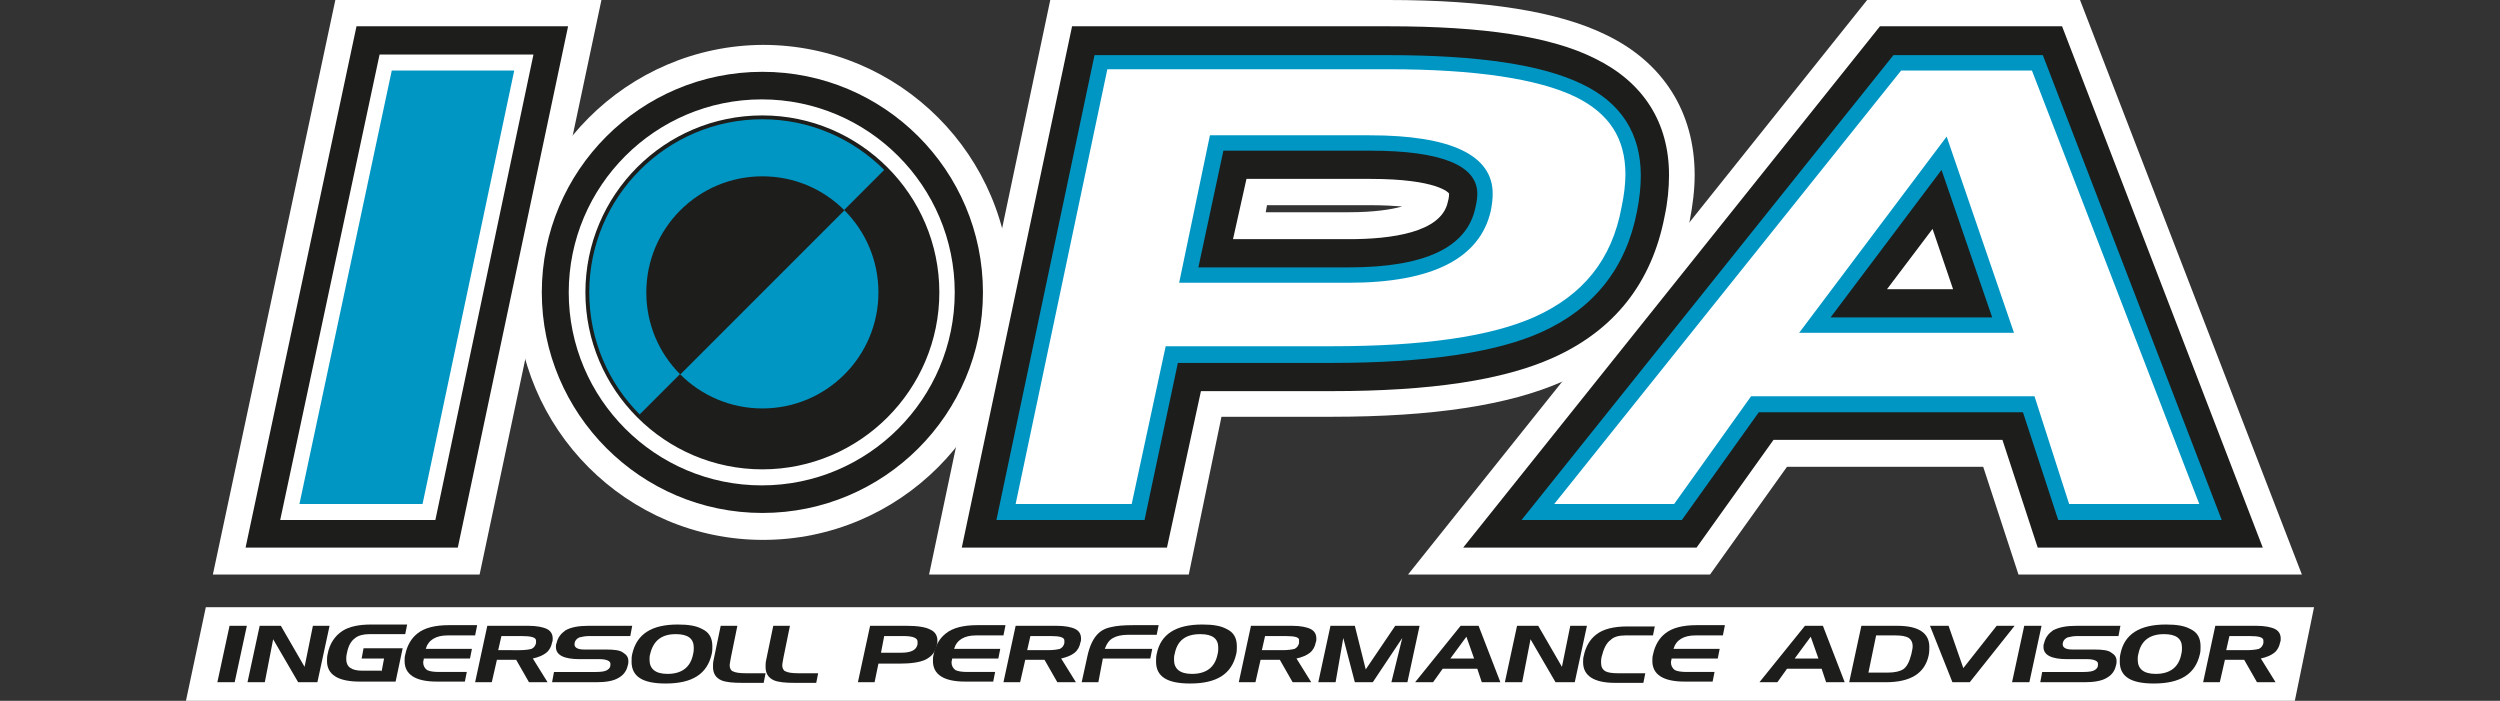 <?xml version="1.0" encoding="utf-8"?>
<!-- Generator: Adobe Illustrator 26.3.1, SVG Export Plug-In . SVG Version: 6.00 Build 0)  -->
<svg version="1.1" id="Layer_1" xmlns="http://www.w3.org/2000/svg" xmlns:xlink="http://www.w3.org/1999/xlink" x="0px" y="0px"
	 viewBox="0 0 389.9 109.3" style="enable-background:new 0 0 389.9 109.3;" xml:space="preserve">
<rect x="0" y="0" width="389.9" height="109.3" fill="#333333" stroke="none"/>
<style type="text/css">
	.st0{fill-rule:evenodd;clip-rule:evenodd;fill:#FFFFFF;}
	.st1{fill:#FFFFFF;}
	.st2{fill:#1D1D1B;}
	.st3{fill:#0096C3;}
	.st4{fill-rule:evenodd;clip-rule:evenodd;fill:#1D1D1B;}
	.st5{fill-rule:evenodd;clip-rule:evenodd;fill:#0096C3;}
</style>
<g>
	<g>
		<g>
			<path class="st0" d="M80.5,45.6c0,21.3,17.3,38.6,38.5,38.6c21.3,0,38.6-17.3,38.6-38.6c0-21.3-17.3-38.6-38.6-38.6
				C97.8,7.1,80.5,24.4,80.5,45.6z"/>
		</g>
	</g>
	<g>
		<g>
			<g>
				<path class="st1" d="M185.4,89.6h-40.5L163.8,0h52.7c15.4,0,26.5,1.8,33.9,5.4c9,4.3,13.9,12.1,13.9,21.9c0,2.3-0.3,4.7-0.8,7.3
					c-2.2,11.5-9.1,20.1-19.8,24.9c-8.4,3.7-20.2,5.5-36.1,5.5h-17.1L185.4,89.6z M168.9,70.1h0.7l10.7-50.6h-0.7L168.9,70.1z
					 M238.8,21.8c1.9,2.9,2.4,6,2.4,8.5c0,1.4-0.2,2.9-0.5,4.5c-0.4,1.7-1,3.6-1.9,5.4c3.1-2.1,4.9-5.1,5.7-9.2
					c0.3-1.4,0.4-2.5,0.4-3.5c0-2-0.4-3.2-3-4.4C241.3,22.6,240.3,22.2,238.8,21.8z M197.4,33.1h13c3.8,0,6.5-0.4,8.3-0.9
					c-1.3-0.1-3-0.2-5.1-0.2h-16L197.4,33.1z"/>
			</g>
			<g>
				<path class="st1" d="M359,89.6h-44.2l-5.5-16.8h-30.6l-12,16.8h-47.1L291.2,0h33.2L359,89.6z M328.9,70.1h1.6l-10.9-28.4
					l6.4,18.7h-0.2L328.9,70.1z"/>
			</g>
		</g>
		<g>
			<g>
				<path class="st2" d="M177.5,79.8h-20.6l14.8-70.1h44.8c13.8,0,23.7,1.5,29.6,4.4c5.7,2.7,8.5,7.1,8.5,13.2
					c0,1.6-0.2,3.4-0.6,5.4c-1.6,8.4-6.4,14.4-14.2,17.9c-7,3.1-17.7,4.7-32.2,4.7h-24.9L177.5,79.8z M213.6,22.3h-23.9l-4.3,20.6
					h24.9c12.5,0,19.4-3.4,20.9-10.2c0.2-0.9,0.3-1.7,0.3-2.4C231.5,25,225.5,22.3,213.6,22.3z"/>
				<path class="st1" d="M178.9,81.6h-24.1L170.4,8h46.2c14.2,0,24.1,1.5,30.4,4.6c6.3,3,9.4,8,9.4,14.7c0,1.7-0.2,3.6-0.6,5.7
					c-1.7,9-6.8,15.4-15.2,19.2c-7.2,3.2-18.3,4.8-32.9,4.8h-23.6L178.9,81.6z M159,78.1h17.1l5.3-24.6h26.3
					c14.1,0,24.7-1.5,31.5-4.5c7.4-3.3,11.7-8.8,13.2-16.7c0.4-1.8,0.6-3.5,0.6-5c0-5.4-2.5-9.2-7.5-11.6
					c-5.7-2.8-15.4-4.2-28.9-4.2h-43.5L159,78.1z M210.3,44.6h-27.1l5-24h25.3c13,0,19.6,3.2,19.6,9.6c0,0.8-0.1,1.8-0.3,2.8
					C231.3,40.7,223.7,44.6,210.3,44.6z M187.5,41.2h22.8c11.5,0,18-3,19.2-8.9c0.2-0.8,0.3-1.5,0.3-2.1c0-5.1-8.8-6.2-16.2-6.2
					h-22.5L187.5,41.2z"/>
			</g>
			<g>
				<path class="st2" d="M261.7,79.8h-21.8l56-70.1h21.8l27,70.1h-22.9l-5.5-16.8h-42.7L261.7,79.8z M283.1,50.7h29.3l-9.2-26.8
					L283.1,50.7z"/>
				<path class="st1" d="M347.3,81.6h-26.6l-5.5-16.8h-40.6l-12,16.8h-26.3L295.1,8h23.8L347.3,81.6z M323.1,78.1h19.2l-25.7-66.7
					h-19.8l-53.3,66.7h17.4l12-16.8h44.8L323.1,78.1z M314.8,52.4h-35.2l24.2-32.1L314.8,52.4z M286.5,49H310l-7.3-21.5L286.5,49z"
					/>
			</g>
		</g>
		<g>
			<g>
				<path class="st2" d="M182,85.4h-32l17.2-81.3h49.4c14.8,0,25.3,1.6,32.1,5c7.6,3.7,11.6,10,11.6,18.2c0,2-0.2,4.2-0.7,6.5
					c-2,10.3-7.8,17.7-17.4,22c-7.8,3.5-19.1,5.2-34.5,5.2h-20.4L182,85.4z M163.8,74.2h9.1l5.3-24.6h29.5c13.6,0,23.6-1.4,29.9-4.2
					c6.2-2.8,9.7-7.2,11-13.9c0.3-1.6,0.5-3.1,0.5-4.3c0-3.9-1.6-6.3-5.3-8.1c-3.6-1.8-11.2-3.8-27.2-3.8h-40.3L163.8,74.2z
					 M210.3,48.5h-31.8l6.6-31.8h28.4c15.6,0,23.5,4.5,23.5,13.5c0,1.1-0.1,2.3-0.4,3.6C235.3,40.5,229.6,48.5,210.3,48.5z
					 M192.3,37.3h18.1c6.5,0,14.4-1,15.4-5.8c0.2-0.7,0.2-1.1,0.2-1.3c0-0.1-1.8-2.3-12.3-2.3h-19.3L192.3,37.3z"/>
			</g>
			<g>
				<path class="st2" d="M352.9,85.4h-35.1l-5.5-16.8h-35.7l-12,16.8h-36.4l65-81.3h28.4L352.9,85.4z M325.9,74.2h10.7l-22.7-58.9
					h-7.7l14,40.9h-48.4l30.8-40.9h-4l-47.1,58.9h7.3l12-16.8h49.6L325.9,74.2z M294.3,45.1h10.3l-3.2-9.4L294.3,45.1z"/>
			</g>
		</g>
		<g>
			<g>
				<path class="st1" d="M177.5,79.8h-20.6l14.8-70.1h44.8c13.8,0,23.7,1.5,29.6,4.4c5.7,2.7,8.5,7.1,8.5,13.2
					c0,1.6-0.2,3.4-0.6,5.4c-1.6,8.4-6.4,14.4-14.2,17.9c-7,3.1-17.7,4.7-32.2,4.7h-24.9L177.5,79.8z M213.6,22.3h-23.9l-4.3,20.6
					h24.9c12.5,0,19.4-3.4,20.9-10.2c0.2-0.9,0.3-1.7,0.3-2.4C231.5,25,225.5,22.3,213.6,22.3z"/>
			</g>
			<g>
				<path class="st1" d="M261.7,79.8h-21.8l56-70.1h21.8l27,70.1h-22.9l-5.5-16.8h-42.7L261.7,79.8z M283.1,50.7h29.3l-9.2-26.8
					L283.1,50.7z"/>
			</g>
		</g>
		<g>
			<g>
				<path class="st3" d="M178.5,81.1h-23.1l15.3-72.5h45.8c14.1,0,24,1.5,30.2,4.5c6.1,2.9,9.2,7.7,9.2,14.3c0,1.7-0.2,3.6-0.6,5.6
					c-1.7,8.8-6.7,15.1-14.9,18.8c-7.1,3.2-18.1,4.8-32.7,4.8h-24L178.5,81.1z M158.4,78.6h18.1l5.3-24.6h25.9
					c14.2,0,24.8-1.5,31.7-4.6c7.5-3.4,12-8.9,13.5-17.1c0.4-1.9,0.6-3.6,0.6-5.1c0-5.6-2.5-9.5-7.8-12.1
					c-5.8-2.8-15.6-4.3-29.1-4.3h-43.9L158.4,78.6z M210.3,44.1h-26.4l4.8-23h24.9c12.7,0,19.2,3.1,19.2,9.1c0,0.8-0.1,1.7-0.3,2.7
					C230.8,40.3,223.4,44.1,210.3,44.1z M186.9,41.7h23.5c11.8,0,18.4-3.1,19.7-9.3c0.2-0.8,0.3-1.6,0.3-2.2c0-4.4-5.6-6.7-16.7-6.7
					h-22.9L186.9,41.7z"/>
			</g>
			<g>
				<path class="st3" d="M346.5,81.1H321l-5.5-16.8h-41.2l-12,16.8h-25l58-72.5h23.3L346.5,81.1z M322.7,78.6H343L316.9,11h-20.4
					l-54.1,67.6h18.7l12-16.8h44.2L322.7,78.6z M314.1,51.9h-33.5l23-30.6L314.1,51.9z M285.5,49.5h25.2l-7.9-23L285.5,49.5z"/>
			</g>
		</g>
	</g>
	<g>
		<g>
			<g>
				<path class="st1" d="M74.8,89.6H33.2L52.3,0h41.5L74.8,89.6z M57.3,70.1H59l10.7-50.6H68L57.3,70.1z"/>
			</g>
		</g>
		<g>
			<g>
				<path class="st2" d="M60.2,9.7h21.5L66.9,79.8H45.2L60.2,9.7z"/>
				<path class="st1" d="M68.3,81.5H43.1L58.8,8h25L68.3,81.5z M47.3,78.1h18.1l14.1-66.7h-18L47.3,78.1z"/>
			</g>
		</g>
		<g>
			<g>
				<path class="st2" d="M71.4,85.4H38.3L55.6,4.1h33L71.4,85.4z M52.2,74.2h10.2l12.4-58.9H64.7L52.2,74.2z"/>
			</g>
		</g>
		<g>
			<g>
				<path class="st3" d="M60.2,9.7h21.5L66.9,79.8H45.2L60.2,9.7z"/>
			</g>
		</g>
		<g>
			<g>
				<path class="st1" d="M67.9,81.1H43.7L59.2,8.5h24L67.9,81.1z M46.7,78.6h19.2L80.2,11H61.1L46.7,78.6z"/>
			</g>
		</g>
	</g>
	<g>
		<g>
			<g>
				<path class="st4" d="M84.5,45.6c0,18.9,15.4,34.4,34.4,34.4c19,0,34.4-15.4,34.4-34.4c0-19-15.4-34.4-34.4-34.4
					C99.9,11.2,84.5,26.6,84.5,45.6z"/>
			</g>
		</g>
		<g>
			<g>
				<path class="st0" d="M88.7,45.6c0,16.6,13.5,30.1,30.1,30.1c16.6,0,30.1-13.5,30.1-30.1c0-16.6-13.5-30.1-30.1-30.1
					C102.2,15.5,88.7,29,88.7,45.6z"/>
			</g>
		</g>
		<g>
			<g>
				<path class="st5" d="M146.2,45.6c0,15.1-12.2,27.3-27.3,27.3c-15.1,0-27.3-12.2-27.3-27.3c0-15.1,12.2-27.3,27.3-27.3
					C133.9,18.3,146.2,30.5,146.2,45.6z"/>
			</g>
		</g>
		<g>
			<g>
				<path class="st4" d="M99.5,64.9c5,4.9,11.8,8,19.3,8c15.1,0,27.3-12.2,27.3-27.3c0-7.5-3.1-14.4-8-19.3L99.5,64.9z"/>
			</g>
		</g>
		<g>
			<g>
				<path class="st5" d="M137,45.6c0,10-8.1,18.1-18.1,18.1c-10,0-18.1-8.1-18.1-18.1s8.1-18.1,18.1-18.1
					C128.9,27.5,137,35.6,137,45.6z"/>
			</g>
		</g>
		<g>
			<g>
				<path class="st4" d="M106.1,58.4c-3.3-3.3-5.3-7.8-5.3-12.8c0-10,8.1-18.1,18.1-18.1c5,0,9.5,2,12.8,5.3L106.1,58.4z"/>
			</g>
		</g>
	</g>
	<g>
		<g>
			<path class="st2" d="M118.9,73.2c-15.2,0-27.6-12.4-27.6-27.6S103.6,18,118.9,18c15.2,0,27.6,12.4,27.6,27.6
				S134.1,73.2,118.9,73.2z M118.9,18.6c-14.9,0-27,12.1-27,27c0,14.9,12.1,27,27,27c14.9,0,27-12.1,27-27
				C145.8,30.7,133.7,18.6,118.9,18.6z"/>
		</g>
	</g>
	<g>
		<g>
			<polygon class="st1" points="357.9,109.3 29,109.3 32.1,94.7 360.9,94.7 			"/>
		</g>
	</g>
	<g>
		<g>
			<g>
				<path class="st2" d="M35.8,97.6h2.7l-1.9,8.8h-2.7L35.8,97.6z"/>
			</g>
		</g>
		<g>
			<g>
				<path class="st2" d="M41.3,106.4h-2.7l1.9-8.8h3.3l3.7,6.4l1.3-6.4h2.6l-1.9,8.8h-3l-3.9-6.7L41.3,106.4z"/>
			</g>
		</g>
		<g>
			<g>
				<path class="st2" d="M59.5,104.8l0.4-2.1h-3.5l0.3-1.6h6.1l-1.1,5.2h-5.6c-3.4,0-5.1-1.1-5.1-3.2c0-0.3,0-0.7,0.1-1.1
					c0.3-1.6,1.1-2.8,2.3-3.6c1.1-0.7,2.6-1,4.5-1h5.6l-0.3,1.5h-5.6c-0.9,0-1.7,0.2-2.2,0.6c-0.7,0.5-1.1,1.3-1.3,2.4
					c-0.1,0.4-0.1,0.7-0.1,0.9c0,1.2,0.8,1.8,2.5,1.8H59.5z"/>
			</g>
		</g>
		<g>
			<g>
				<path class="st2" d="M74.4,97.6l-0.3,1.5h-4.3c-1.8,0-3,0.7-3.4,2.1h7.2l-0.3,1.5h-7.2c0,0.2-0.1,0.4-0.1,0.6
					c0,0.5,0.2,0.9,0.6,1.2c0.4,0.2,1,0.3,1.9,0.3h4.3l-0.3,1.5h-4.4c-3.3,0-5-1.1-5-3.2c0-0.3,0-0.7,0.1-1c0.3-1.5,1-2.6,1.9-3.3
					c1.1-0.9,2.8-1.3,4.9-1.3H74.4z"/>
			</g>
		</g>
		<g>
			<g>
				<path class="st2" d="M76.7,106.4h-2.6l1.9-8.8h6.4c1.3,0,2.3,0.2,2.9,0.5c0.6,0.3,0.9,0.8,0.9,1.5c0,0.2,0,0.4-0.1,0.6
					c-0.1,0.6-0.4,1.2-0.9,1.6c-0.5,0.4-1.2,0.7-2.1,0.9l2.3,3.7h-2.9l-2-3.5h-3L76.7,106.4z M81.4,99.2h-3.2l-0.5,2.2H81
					c0.9,0,1.5-0.1,1.9-0.2c0.4-0.2,0.6-0.5,0.7-0.9c0-0.2,0-0.3,0-0.4C83.6,99.4,82.8,99.2,81.4,99.2z"/>
			</g>
		</g>
		<g>
			<g>
				<path class="st2" d="M91.8,97.6h6.8l-0.3,1.6h-6.4c-0.6,0-1.1,0.1-1.5,0.2c-0.5,0.2-0.8,0.6-0.8,1.1c0,0.5,0.5,0.8,1.5,0.8h3.4
					c1.3,0,2.2,0.1,2.7,0.5c0.5,0.3,0.8,0.7,0.8,1.3c0,0.2,0,0.4-0.1,0.7c-0.2,0.9-0.7,1.5-1.4,1.9c-0.8,0.5-2,0.7-3.5,0.7h-6.9
					l0.3-1.6H93c0.8,0,1.4-0.1,1.7-0.3c0.3-0.2,0.5-0.4,0.5-0.8c0-0.1,0-0.2,0-0.2c0-0.4-0.6-0.7-1.7-0.7h-3.1
					c-2.4,0-3.7-0.6-3.7-1.9c0-0.2,0-0.4,0.1-0.6c0.2-0.9,0.7-1.5,1.4-2C89.1,97.8,90.3,97.6,91.8,97.6z"/>
			</g>
		</g>
		<g>
			<g>
				<path class="st2" d="M105.7,97.4c1.7,0,2.9,0.2,3.8,0.7c1.1,0.5,1.6,1.4,1.6,2.7c0,0.4,0,0.8-0.1,1.2c-0.7,3.1-3,4.6-7.2,4.6
					c-3.6,0-5.3-1.1-5.3-3.4c0-0.4,0-0.8,0.1-1.2C99.3,98.9,101.6,97.4,105.7,97.4z M101.4,102c-0.1,0.3-0.1,0.6-0.1,0.9
					c0,1.4,0.9,2.2,2.8,2.2c2.2,0,3.6-1,4-3.1c0.1-0.4,0.1-0.7,0.1-1c0-1.4-0.9-2.1-2.8-2.1C103.2,98.9,101.9,99.9,101.4,102z"/>
			</g>
		</g>
		<g>
			<g>
				<path class="st2" d="M119.4,105l-0.3,1.5h-3.3c-1.5,0-2.6-0.1-3.3-0.4c-0.9-0.4-1.3-1.1-1.3-2.1c0-0.3,0-0.7,0.1-1.1l1.1-5.3
					h2.6l-1,4.9c-0.1,0.6-0.2,1-0.2,1.3c0,0.4,0.2,0.8,0.5,0.9c0.4,0.2,1,0.3,2,0.3H119.4z"/>
			</g>
		</g>
		<g>
			<g>
				<path class="st2" d="M127.6,105l-0.3,1.5H124c-1.5,0-2.6-0.1-3.3-0.4c-0.9-0.4-1.3-1.1-1.3-2.1c0-0.3,0-0.7,0.1-1.1l1.1-5.3h2.6
					l-1,4.9c-0.1,0.6-0.2,1-0.2,1.3c0,0.4,0.2,0.8,0.5,0.9c0.4,0.2,1,0.3,2,0.3H127.6z"/>
			</g>
		</g>
		<g>
			<g>
				<path class="st2" d="M136.4,106.4h-2.6l1.9-8.8h5.7c1.7,0,3,0.2,3.7,0.6c0.7,0.3,1.1,0.9,1.1,1.7c0,0.2,0,0.4-0.1,0.7
					c-0.2,1.1-0.8,1.8-1.8,2.3c-0.9,0.4-2.2,0.6-4.1,0.6H137L136.4,106.4z M140.9,99.2h-3l-0.5,2.6h3.1c1.6,0,2.4-0.4,2.6-1.3
					c0-0.1,0-0.2,0-0.3C143.2,99.5,142.4,99.2,140.9,99.2z"/>
			</g>
		</g>
		<g>
			<g>
				<path class="st2" d="M156.8,97.6l-0.3,1.5h-4.3c-1.8,0-3,0.7-3.4,2.1h7.2l-0.3,1.5h-7.2c0,0.2-0.1,0.4-0.1,0.6
					c0,0.5,0.2,0.9,0.6,1.2c0.4,0.2,1,0.3,1.9,0.3h4.3l-0.3,1.5h-4.4c-3.3,0-5-1.1-5-3.2c0-0.3,0-0.7,0.1-1c0.3-1.5,1-2.6,1.9-3.3
					c1.1-0.9,2.8-1.3,4.9-1.3H156.8z"/>
			</g>
		</g>
		<g>
			<g>
				<path class="st2" d="M159.1,106.4h-2.6l1.9-8.8h6.4c1.3,0,2.3,0.2,2.9,0.5c0.6,0.3,0.9,0.8,0.9,1.5c0,0.2,0,0.4-0.1,0.6
					c-0.1,0.6-0.4,1.2-0.9,1.6c-0.5,0.4-1.2,0.7-2.1,0.9l2.3,3.7h-2.9l-2-3.5h-3L159.1,106.4z M163.9,99.2h-3.2l-0.5,2.2h3.2
					c0.9,0,1.5-0.1,1.9-0.2c0.4-0.2,0.6-0.5,0.7-0.9c0-0.2,0-0.3,0-0.4C166,99.4,165.3,99.2,163.9,99.2z"/>
			</g>
		</g>
		<g>
			<g>
				<path class="st2" d="M171.3,106.4h-2.6l0.9-4.1c0.3-1.4,0.8-2.5,1.4-3.2c0.6-0.7,1.3-1.1,2.3-1.3c0.8-0.2,1.9-0.3,3.4-0.3h4
					l-0.3,1.5H176c-1.1,0-1.9,0.2-2.4,0.5c-0.6,0.3-1,0.9-1.3,1.7h7.4l-0.3,1.5H172L171.3,106.4z"/>
			</g>
		</g>
		<g>
			<g>
				<path class="st2" d="M187.5,97.4c1.7,0,2.9,0.2,3.8,0.7c1.1,0.5,1.6,1.4,1.6,2.7c0,0.4,0,0.8-0.1,1.2c-0.7,3.1-3,4.6-7.2,4.6
					c-3.6,0-5.3-1.1-5.3-3.4c0-0.4,0-0.8,0.1-1.2C181,98.9,183.4,97.4,187.5,97.4z M183.2,102c-0.1,0.3-0.1,0.6-0.1,0.9
					c0,1.4,0.9,2.2,2.8,2.2c2.2,0,3.6-1,4-3.1c0.1-0.4,0.1-0.7,0.1-1c0-1.4-0.9-2.1-2.8-2.1C184.9,98.9,183.6,99.9,183.2,102z"/>
			</g>
		</g>
		<g>
			<g>
				<path class="st2" d="M195.8,106.4h-2.6l1.9-8.8h6.4c1.3,0,2.3,0.2,2.9,0.5c0.6,0.3,0.9,0.8,0.9,1.5c0,0.2,0,0.4-0.1,0.6
					c-0.1,0.6-0.4,1.2-0.9,1.6c-0.5,0.4-1.2,0.7-2.1,0.9l2.3,3.7h-2.9l-2-3.5h-3L195.8,106.4z M200.5,99.2h-3.2l-0.5,2.2h3.2
					c0.9,0,1.5-0.1,1.9-0.2c0.4-0.2,0.6-0.5,0.7-0.9c0-0.2,0-0.3,0-0.4C202.7,99.4,202,99.2,200.5,99.2z"/>
			</g>
		</g>
		<g>
			<g>
				<path class="st2" d="M208.3,106.4h-2.7l1.9-8.8h3.8l1.7,6.8l4.6-6.8h3.8l-1.9,8.8H217l1.7-6.9l-4.6,6.9h-2.8l-1.8-6.9
					L208.3,106.4z"/>
			</g>
		</g>
		<g>
			<g>
				<path class="st2" d="M223.5,106.4h-2.8l7.1-8.8h2.8l3.4,8.8h-2.9l-0.7-2.1H225L223.5,106.4z M226.2,102.7h3.7l-1.2-3.4
					L226.2,102.7z"/>
			</g>
		</g>
		<g>
			<g>
				<path class="st2" d="M237.4,106.4h-2.7l1.9-8.8h3.3l3.7,6.4l1.3-6.4h2.6l-1.9,8.8h-3l-3.9-6.7L237.4,106.4z"/>
			</g>
		</g>
		<g>
			<g>
				<path class="st2" d="M258.1,97.6l-0.3,1.5h-4.3c-1,0-1.8,0.2-2.3,0.7c-0.7,0.5-1.1,1.4-1.4,2.6c-0.1,0.4-0.1,0.7-0.1,0.9
					c0,0.7,0.2,1.1,0.7,1.4c0.4,0.2,1,0.3,1.9,0.3h4.3l-0.3,1.5h-4.4c-3.3,0-5-1.1-5-3.2c0-0.3,0-0.7,0.1-1c0.3-1.5,1-2.6,1.9-3.3
					c1.1-0.9,2.8-1.3,4.9-1.3H258.1z"/>
			</g>
		</g>
		<g>
			<g>
				<path class="st2" d="M269,97.6l-0.3,1.5h-4.3c-1.8,0-3,0.7-3.4,2.1h7.2l-0.3,1.5h-7.2c0,0.2-0.1,0.4-0.1,0.6
					c0,0.5,0.2,0.9,0.6,1.2c0.4,0.2,1,0.3,1.9,0.3h4.3l-0.3,1.5h-4.4c-3.3,0-5-1.1-5-3.2c0-0.3,0-0.7,0.1-1c0.3-1.5,1-2.6,1.9-3.3
					c1.1-0.9,2.8-1.3,4.9-1.3H269z"/>
			</g>
		</g>
		<g>
			<g>
				<path class="st2" d="M277.2,106.4h-2.8l7.1-8.8h2.8l3.4,8.8h-2.9l-0.7-2.1h-5.4L277.2,106.4z M279.9,102.7h3.7l-1.2-3.4
					L279.9,102.7z"/>
			</g>
		</g>
		<g>
			<g>
				<path class="st2" d="M294.1,106.4h-5.7l1.9-8.8h5.6c3.3,0,5,1.1,5,3.3c0,0.4,0,0.8-0.1,1.3C300.2,105,298,106.4,294.1,106.4z
					 M295.6,99.1h-3l-1.2,5.8h3c1.1,0,1.9-0.2,2.4-0.5c0.6-0.4,1-1.2,1.3-2.4c0.1-0.5,0.2-0.9,0.2-1.2c0-0.6-0.2-1-0.6-1.3
					C297.2,99.2,296.5,99.1,295.6,99.1z"/>
			</g>
		</g>
		<g>
			<g>
				<path class="st2" d="M314.2,97.6l-7,8.8h-2.7l-3.5-8.8h2.9l2.3,6.6l5.2-6.6H314.2z"/>
			</g>
		</g>
		<g>
			<g>
				<path class="st2" d="M315.7,97.6h2.7l-1.9,8.8h-2.7L315.7,97.6z"/>
			</g>
		</g>
		<g>
			<g>
				<path class="st2" d="M323.9,97.6h6.8l-0.3,1.6H324c-0.6,0-1.1,0.1-1.5,0.2c-0.5,0.2-0.8,0.6-0.8,1.1c0,0.5,0.5,0.8,1.5,0.8h3.4
					c1.3,0,2.2,0.1,2.7,0.5c0.5,0.3,0.8,0.7,0.8,1.3c0,0.2,0,0.4-0.1,0.7c-0.2,0.9-0.7,1.5-1.4,1.9c-0.8,0.5-2,0.7-3.5,0.7h-6.9
					l0.3-1.6h6.5c0.8,0,1.4-0.1,1.7-0.3c0.3-0.2,0.5-0.4,0.5-0.8c0-0.1,0-0.2,0-0.2c0-0.4-0.6-0.7-1.7-0.7h-3.1
					c-2.4,0-3.7-0.6-3.7-1.9c0-0.2,0-0.4,0.1-0.6c0.2-0.9,0.7-1.5,1.4-2C321.2,97.8,322.3,97.6,323.9,97.6z"/>
			</g>
		</g>
		<g>
			<g>
				<path class="st2" d="M337.8,97.4c1.7,0,2.9,0.2,3.8,0.7c1.1,0.5,1.6,1.4,1.6,2.7c0,0.4,0,0.8-0.1,1.2c-0.7,3.1-3,4.6-7.2,4.6
					c-3.6,0-5.3-1.1-5.3-3.4c0-0.4,0-0.8,0.1-1.2C331.3,98.9,333.7,97.4,337.8,97.4z M333.5,102c-0.1,0.3-0.1,0.6-0.1,0.9
					c0,1.4,0.9,2.2,2.8,2.2c2.2,0,3.6-1,4-3.1c0.1-0.4,0.1-0.7,0.1-1c0-1.4-0.9-2.1-2.8-2.1C335.3,98.9,333.9,99.9,333.5,102z"/>
			</g>
		</g>
		<g>
			<g>
				<path class="st2" d="M346.2,106.4h-2.6l1.9-8.8h6.4c1.3,0,2.3,0.2,2.9,0.5c0.6,0.3,0.9,0.8,0.9,1.5c0,0.2,0,0.4-0.1,0.6
					c-0.1,0.6-0.4,1.2-0.9,1.6c-0.5,0.4-1.2,0.7-2.1,0.9l2.3,3.7h-2.9l-2-3.5h-3L346.2,106.4z M350.9,99.2h-3.2l-0.5,2.2h3.2
					c0.9,0,1.5-0.1,1.9-0.2c0.4-0.2,0.6-0.5,0.7-0.9c0-0.2,0-0.3,0-0.4C353,99.4,352.3,99.2,350.9,99.2z"/>
			</g>
		</g>
	</g>
</g>
</svg>
